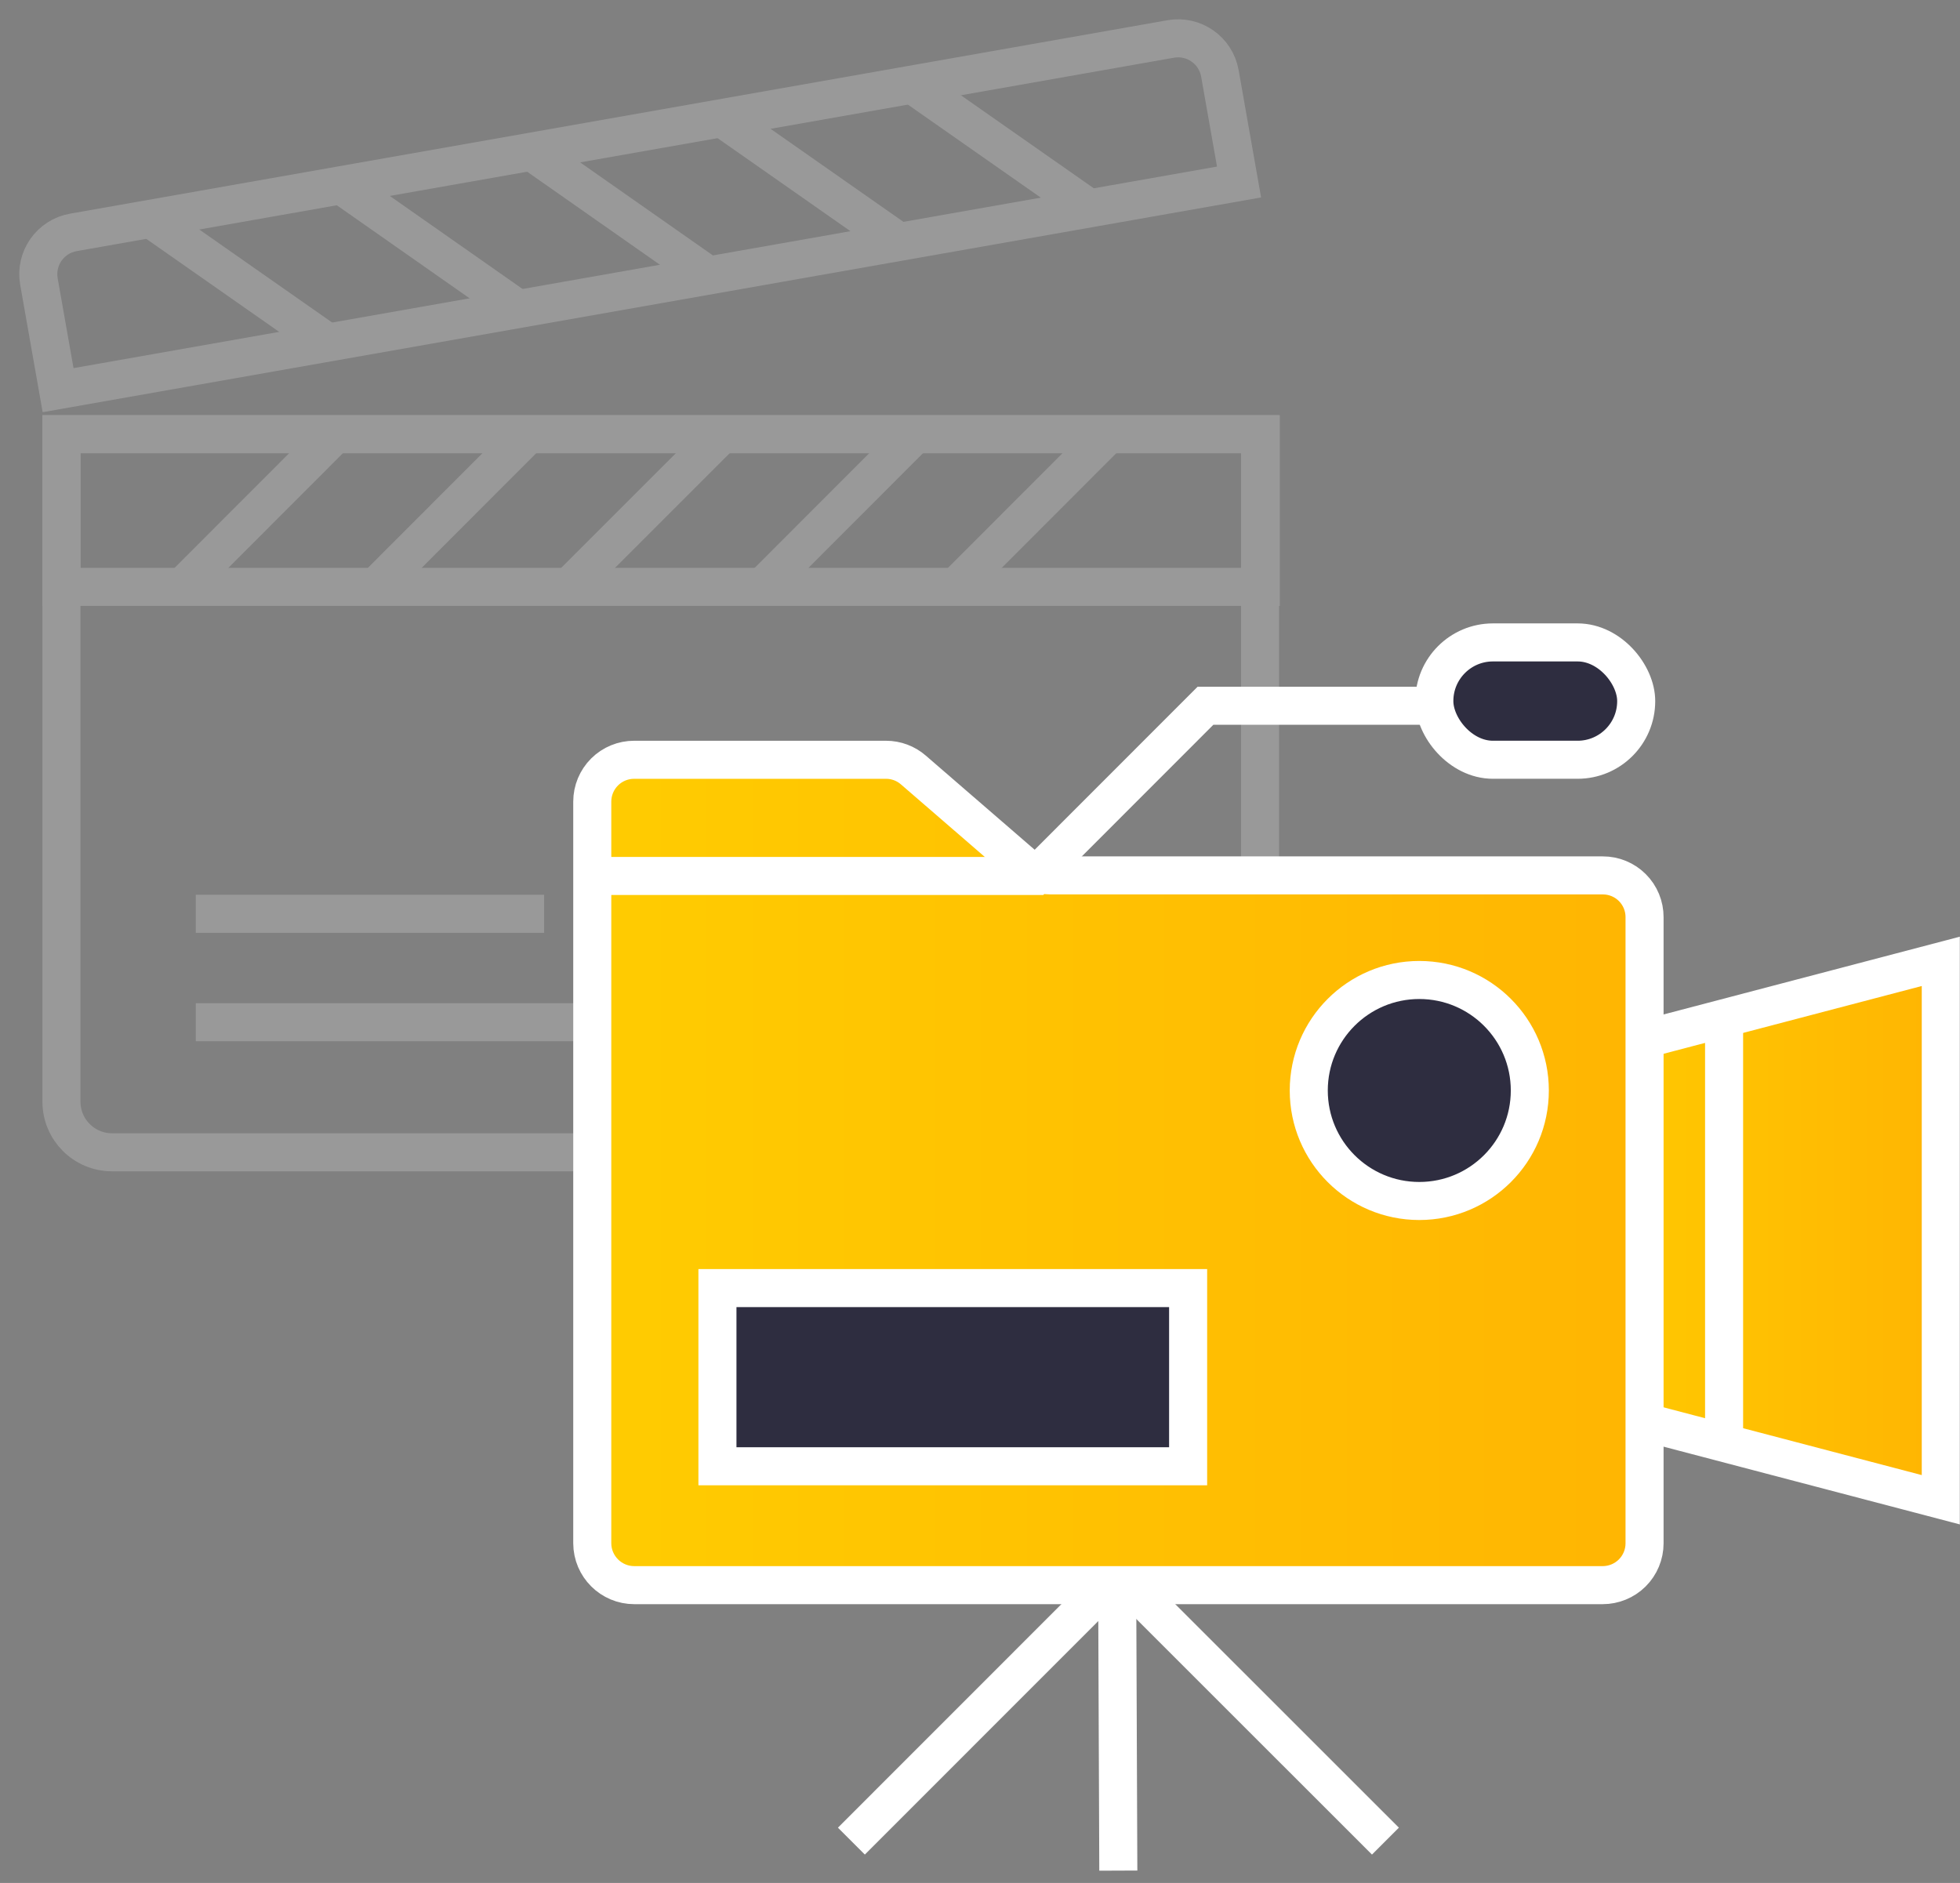 <svg width="102" height="98" viewBox="0 0 102 98" fill="none" xmlns="http://www.w3.org/2000/svg">
<rect x="0" y="0" width="102" height="98" fill="#808080" stroke="none"/>
<g opacity="0.2">
<path fill-rule="evenodd" clip-rule="evenodd" d="M3.198 22.597H65.575V57.339C65.575 58.793 64.395 59.972 62.941 59.972H5.832C4.377 59.972 3.198 58.793 3.198 57.339L3.198 22.597Z" stroke="white" stroke-width="1.98"/>
<rect x="3.198" y="22.597" width="62.416" height="7.948" stroke="white" stroke-width="1.98"/>
<path d="M9.495 30.545L17.446 22.587" stroke="white" stroke-width="1.98"/>
<path d="M19.555 30.545L27.505 22.587" stroke="white" stroke-width="1.98"/>
<path d="M29.614 30.545L37.574 22.587" stroke="white" stroke-width="1.98"/>
<path d="M39.683 30.545L47.634 22.587" stroke="white" stroke-width="1.98"/>
<path d="M49.743 30.545L57.693 22.587" stroke="white" stroke-width="1.98"/>
<path fill-rule="evenodd" clip-rule="evenodd" d="M3.817 12.095L60.926 2.028C62.127 1.817 63.272 2.618 63.484 3.819L64.481 9.473L3.023 20.306L2.026 14.652C1.814 13.452 2.616 12.307 3.817 12.095Z" stroke="white" stroke-width="1.98"/>
<path d="M7.842 11.383L17.06 17.836" stroke="white" stroke-width="1.98"/>
<path d="M17.752 9.631L26.96 16.084" stroke="white" stroke-width="1.98"/>
<path d="M27.664 7.889L36.871 14.342" stroke="white" stroke-width="1.98"/>
<path d="M37.565 6.137L46.782 12.591" stroke="white" stroke-width="1.98"/>
<path d="M47.475 4.395L56.693 10.848" stroke="white" stroke-width="1.98"/>
<path d="M10.188 53.202H41.99" stroke="white" stroke-width="1.98"/>
<path d="M10.188 47.56H28.317" stroke="white" stroke-width="1.98"/>
</g>
<path d="M58.198 97.357L58.109 74.878" stroke="white" stroke-width="1.98"/>
<path d="M44.307 95.822L58.198 81.926L72.099 95.822" stroke="white" stroke-width="1.98"/>
<path d="M101 78.055L81.317 72.889V55.201L101 50.034V78.055Z" fill="url(#paint0_linear)" stroke="white" stroke-width="1.98"/>
<path d="M83.396 82.5H33.01C31.805 82.5 30.827 81.526 30.822 80.322V41.72C30.822 41.141 31.053 40.586 31.463 40.177C31.874 39.768 32.431 39.54 33.01 39.543H46.109C46.633 39.542 47.14 39.732 47.535 40.077L53.257 45.026C53.657 45.37 54.166 45.559 54.693 45.561H83.406C83.984 45.558 84.54 45.786 84.949 46.196C85.358 46.604 85.587 47.16 85.584 47.738V80.322C85.584 80.901 85.353 81.457 84.943 81.865C84.532 82.274 83.975 82.502 83.396 82.5Z" fill="url(#paint1_linear)" stroke="white" stroke-width="1.98"/>
<ellipse cx="73.861" cy="56.755" rx="5.752" ry="5.751" fill="#2E2D40" stroke="white" stroke-width="1.98"/>
<path d="M76.584 36.732H62.733L53.881 45.59H30.227" stroke="white" stroke-width="1.98"/>
<rect x="37.336" y="67.039" width="24.495" height="9.274" fill="#2E2D40" stroke="white" stroke-width="1.98"/>
<rect x="74.644" y="33.435" width="10.505" height="6.107" rx="3.05" fill="#2E2D40" stroke="white" stroke-width="1.98"/>
<path d="M89.723 52.994V75.096V52.994Z" fill="url(#paint2_linear)"/>
<path d="M89.723 52.994V75.096" stroke="white" stroke-width="1.98"/>
<defs>
<linearGradient id="paint0_linear" x1="81.317" y1="78.051" x2="101" y2="78.051" gradientUnits="userSpaceOnUse">
<stop stop-color="#FFCC01"/>
<stop offset="1" stop-color="#FFB502"/>
</linearGradient>
<linearGradient id="paint1_linear" x1="30.822" y1="82.496" x2="85.574" y2="82.496" gradientUnits="userSpaceOnUse">
<stop stop-color="#FFCC01"/>
<stop offset="1" stop-color="#FFB502"/>
</linearGradient>
<linearGradient id="paint2_linear" x1="-nan" y1="-nan" x2="-nan" y2="-nan" gradientUnits="userSpaceOnUse">
<stop stop-color="#FFCC01"/>
<stop offset="1" stop-color="#FFB502"/>
</linearGradient>
</defs>
</svg>
